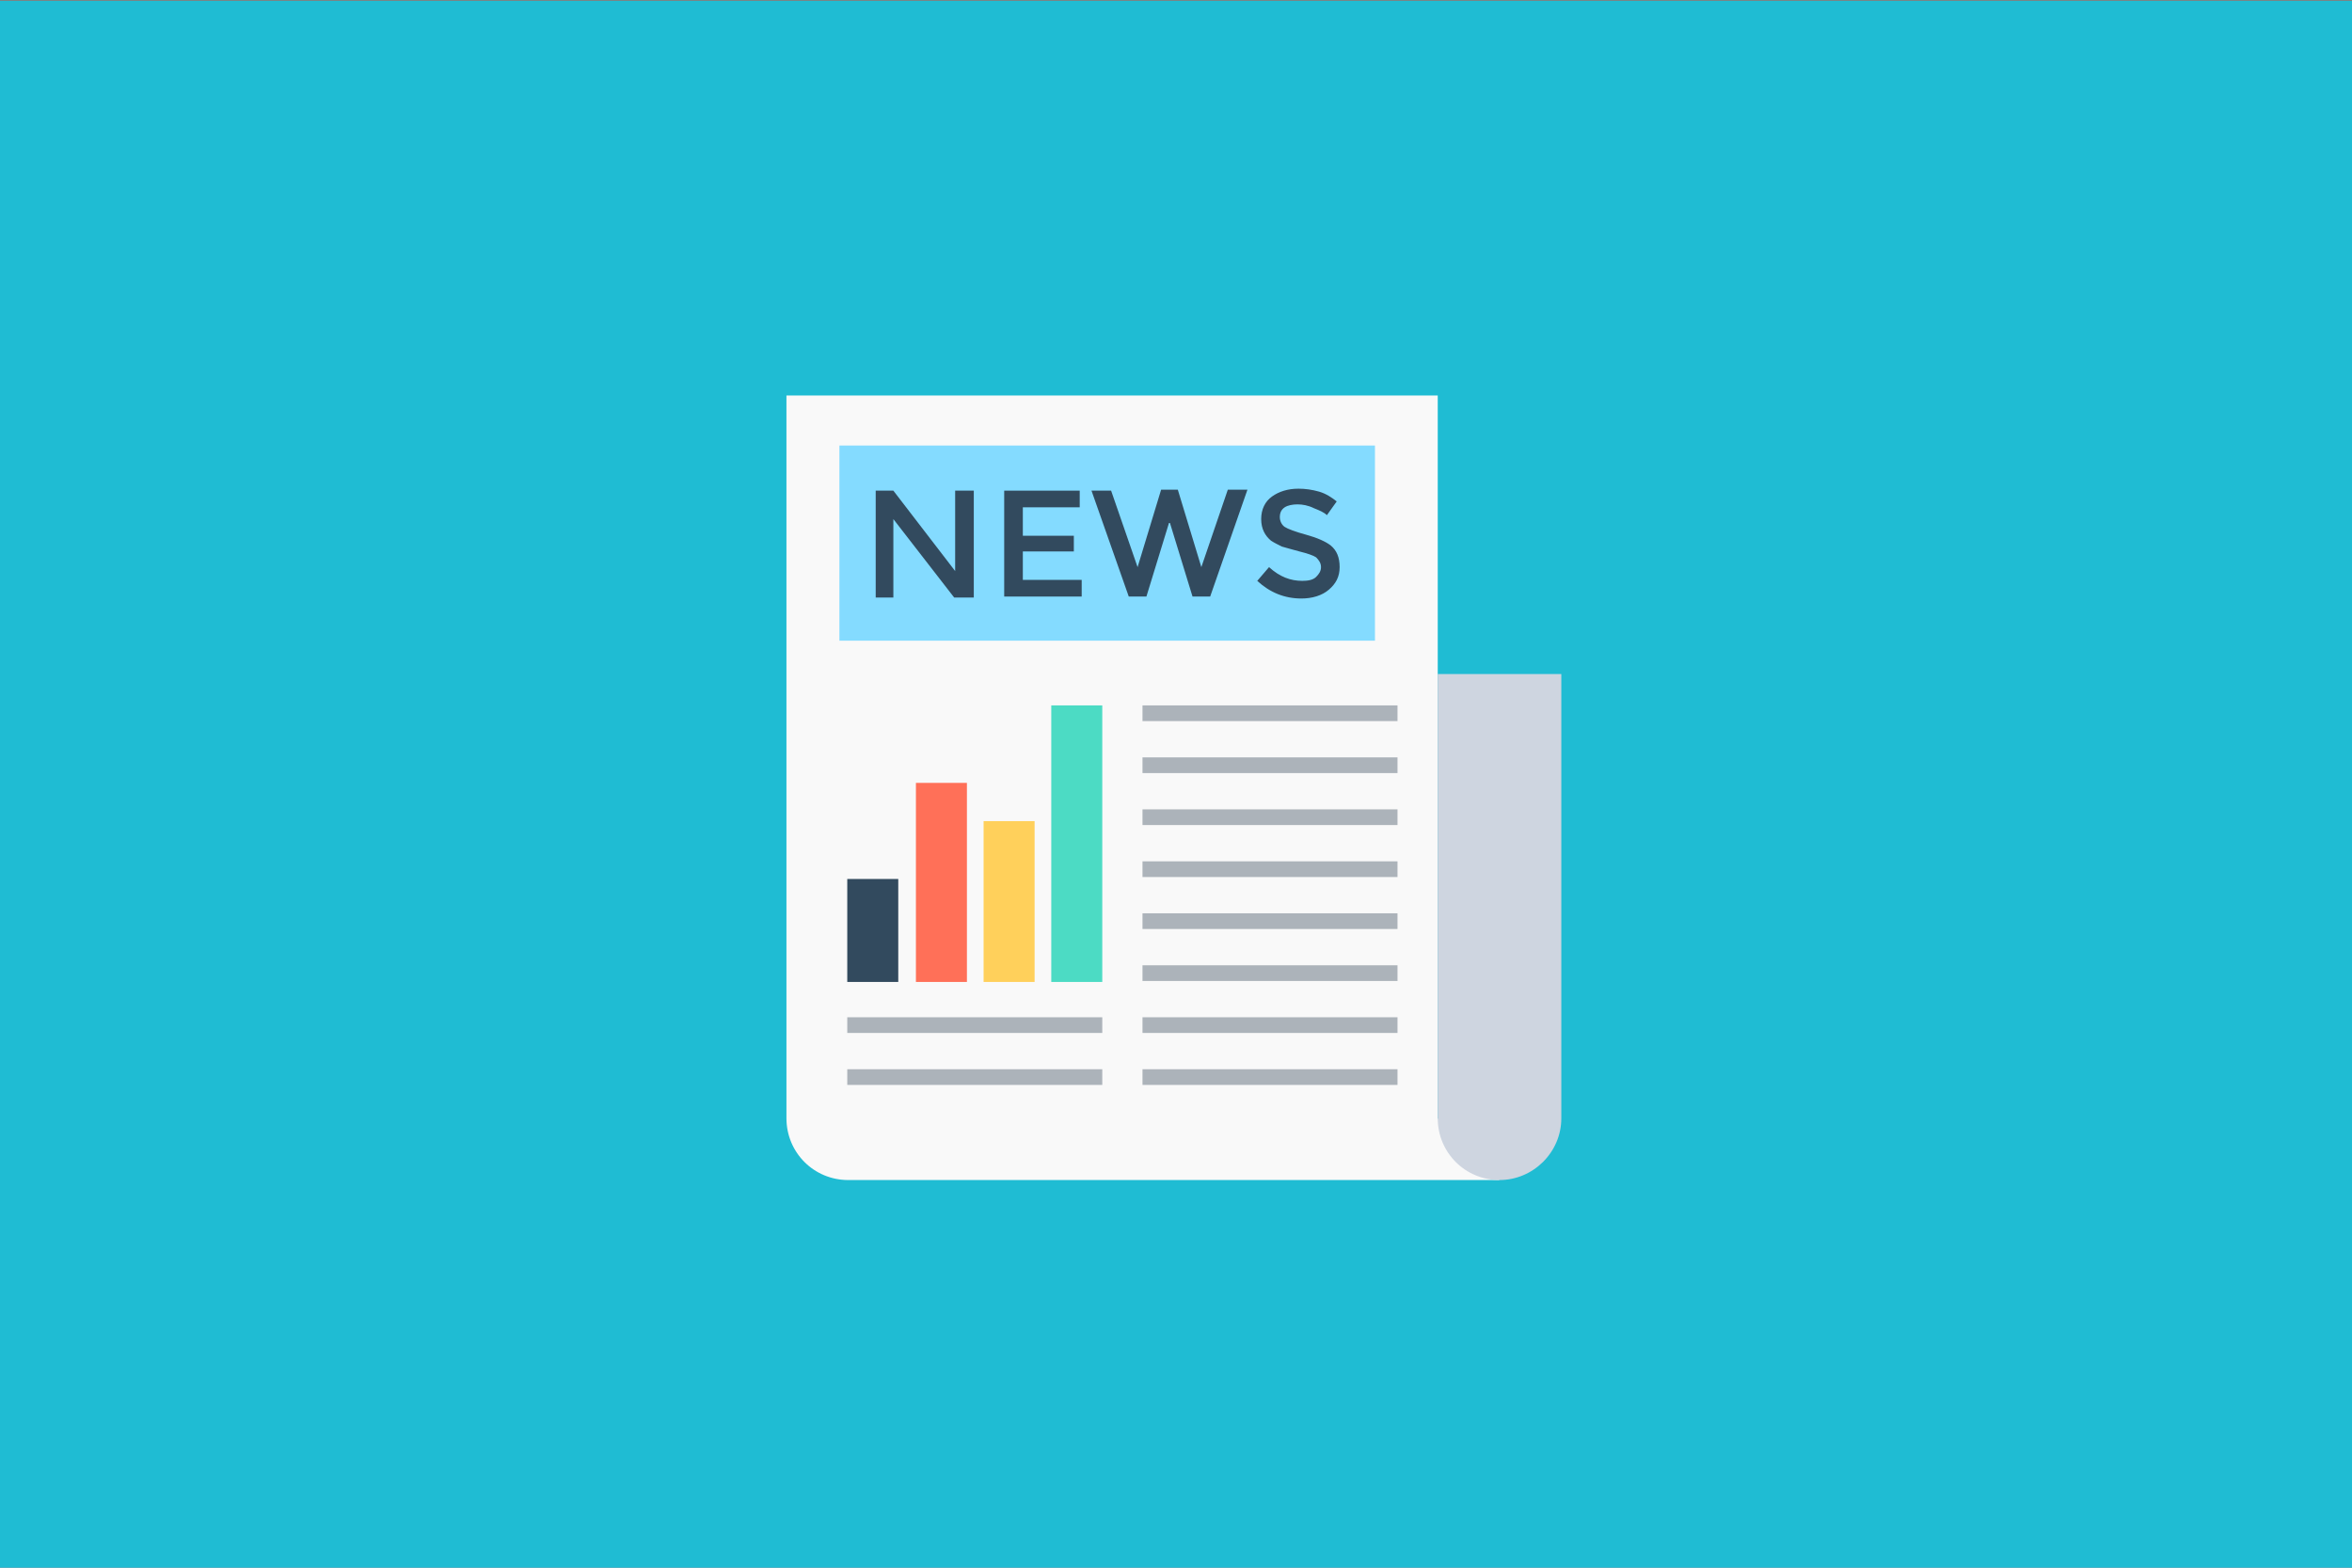 <?xml version="1.0" encoding="UTF-8" standalone="no"?><!DOCTYPE svg PUBLIC "-//W3C//DTD SVG 1.1//EN" "http://www.w3.org/Graphics/SVG/1.1/DTD/svg11.dtd"><svg width="100%" height="100%" viewBox="0 0 300 200" version="1.1" xmlns="http://www.w3.org/2000/svg" xmlns:xlink="http://www.w3.org/1999/xlink" xml:space="preserve" style="fill-rule:evenodd;clip-rule:evenodd;stroke-linejoin:round;stroke-miterlimit:1.414;"><rect x="0" y="0" width="300" height="200" fill="#808080" stroke="none"/><g id="Layer1"><rect x="-0.191" y="0.113" width="300.234" height="200.236" style="fill:#1fbcd3;"/><g><path d="M191.266,150.546l-83.072,0c-4.379,0 -7.882,-3.503 -7.882,-7.882l0,-92.205l83.072,0l0,92.205l7.882,7.882Z" style="fill:#f9f9f9;fill-rule:nonzero;"/><path d="M191.266,150.546c-4.379,0 -7.882,-3.503 -7.882,-7.882l0,-56.674l15.764,0l0,56.674c0,4.379 -3.628,7.882 -7.882,7.882Z" style="fill:#ced5e0;fill-rule:nonzero;"/><rect x="107.068" y="56.84" width="68.309" height="24.896" style="fill:#84dbff;"/><rect x="145.726" y="116.516" width="32.528" height="2.002" style="fill:#acb3ba;"/><rect x="145.726" y="109.886" width="32.528" height="2.002" style="fill:#acb3ba;"/><rect x="145.726" y="103.255" width="32.528" height="2.002" style="fill:#acb3ba;"/><rect x="145.726" y="96.624" width="32.528" height="2.002" style="fill:#acb3ba;"/><rect x="145.726" y="89.993" width="32.528" height="2.002" style="fill:#acb3ba;"/><rect x="145.726" y="123.147" width="32.528" height="2.002" style="fill:#acb3ba;"/><rect x="145.726" y="129.778" width="32.528" height="2.002" style="fill:#acb3ba;"/><rect x="145.726" y="136.408" width="32.528" height="2.002" style="fill:#acb3ba;"/><rect x="108.069" y="129.778" width="32.528" height="2.002" style="fill:#acb3ba;"/><rect x="108.069" y="136.408" width="32.528" height="2.002" style="fill:#acb3ba;"/><rect x="134.091" y="89.993" width="6.506" height="35.281" style="fill:#4cdbc4;"/><rect x="125.459" y="104.756" width="6.506" height="20.518" style="fill:#ffd05b;"/><rect x="116.826" y="99.877" width="6.506" height="25.397" style="fill:#ff7058;"/><rect x="108.069" y="112.137" width="6.506" height="13.136" style="fill:#324a5e;"/><path d="M121.956,62.595l2.252,0l0,13.636l-2.503,0l-7.756,-10.008l0,10.008l-2.252,0l0,-13.636l2.252,0l7.882,10.258l0,-10.258l0.125,0Z" style="fill:#324a5e;fill-rule:nonzero;"/><path d="M137.719,62.595l0,2.126l-7.256,0l0,3.629l6.506,0l0,2.001l-6.506,0l0,3.629l7.507,0l0,2.126l-9.884,0l0,-13.511l9.633,0l0,0Z" style="fill:#324a5e;fill-rule:nonzero;"/><path d="M145.101,72.353l3.002,-9.884l2.127,0l3.003,9.884l3.378,-9.884l2.502,0l-4.754,13.637l-2.252,0l-2.877,-9.383l-0.126,0l-2.877,9.383l-2.252,0l-4.754,-13.511l2.502,0l3.378,9.758Z" style="fill:#324a5e;fill-rule:nonzero;"/><path d="M165.494,64.346c-0.626,0 -1.251,0.125 -1.627,0.376c-0.375,0.25 -0.625,0.625 -0.625,1.251c0,0.5 0.25,1 0.625,1.25c0.376,0.251 1.376,0.626 2.753,1.001c1.376,0.376 2.502,0.876 3.127,1.376c0.751,0.626 1.126,1.502 1.126,2.753c0,1.251 -0.5,2.127 -1.376,2.877c-0.875,0.751 -2.126,1.126 -3.503,1.126c-2.127,0 -4.003,-0.75 -5.63,-2.251l1.502,-1.752c1.376,1.251 2.752,1.752 4.253,1.752c0.751,0 1.376,-0.126 1.752,-0.501c0.375,-0.375 0.625,-0.75 0.625,-1.251c0,-0.5 -0.25,-0.875 -0.625,-1.251c-0.376,-0.25 -1.126,-0.5 -2.127,-0.75c-1.001,-0.251 -1.751,-0.501 -2.252,-0.626c-0.5,-0.25 -1.001,-0.5 -1.376,-0.75c-0.75,-0.626 -1.251,-1.502 -1.251,-2.753c0,-1.251 0.501,-2.252 1.376,-2.877c0.876,-0.626 2.002,-1.001 3.378,-1.001c0.876,0 1.752,0.125 2.628,0.375c0.876,0.251 1.626,0.751 2.252,1.251l-1.251,1.752c-0.376,-0.376 -1.001,-0.626 -1.627,-0.876c-0.751,-0.376 -1.502,-0.501 -2.127,-0.501Z" style="fill:#324a5e;fill-rule:nonzero;"/></g></g></svg>